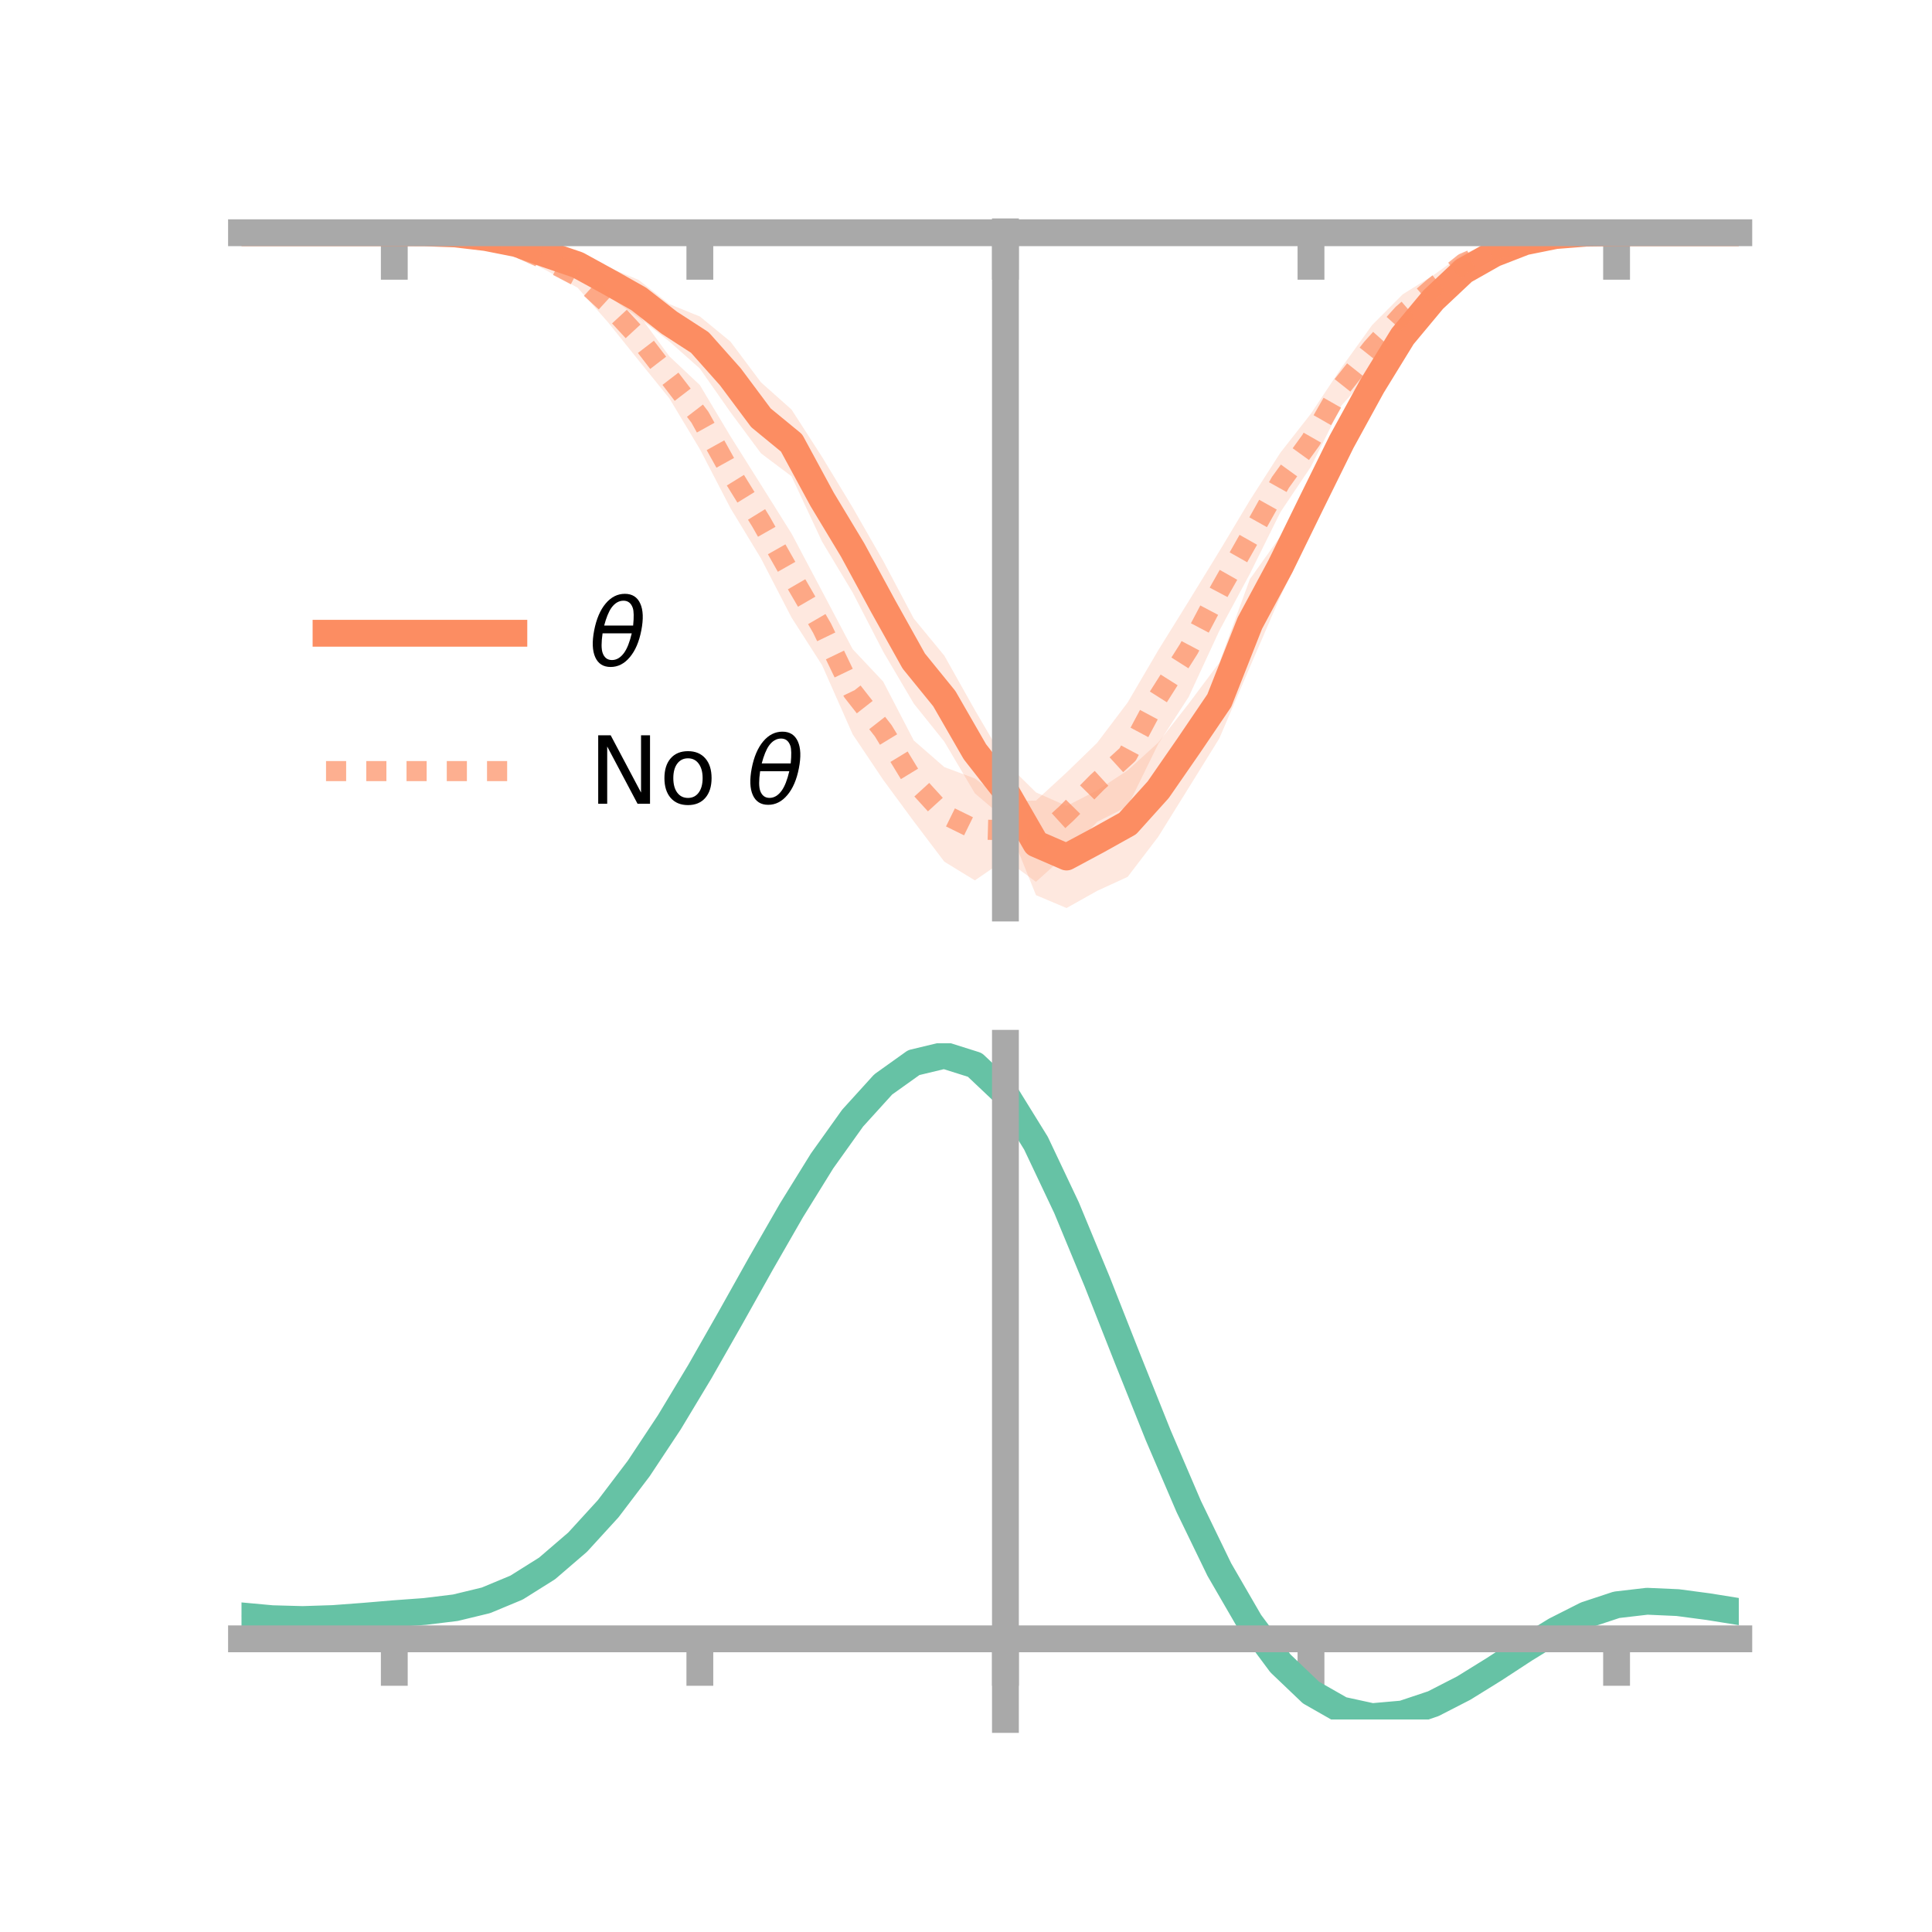 <?xml version="1.0" encoding="utf-8" standalone="no"?>
<!DOCTYPE svg PUBLIC "-//W3C//DTD SVG 1.1//EN"
  "http://www.w3.org/Graphics/SVG/1.1/DTD/svg11.dtd">
<!-- Created with matplotlib (https://matplotlib.org/) -->
<svg height="144pt" version="1.1" viewBox="0 0 144 144" width="144pt" xmlns="http://www.w3.org/2000/svg" xmlns:xlink="http://www.w3.org/1999/xlink">
 <defs>
  <style type="text/css">*{stroke-linecap:butt;stroke-linejoin:round;}</style>
 </defs>
 <g id="figure_1">
  <g id="patch_1">
   <path d="M 0 144 
L 144 144 
L 144 0 
L 0 0 
z
" style="fill:none;"/>
  </g>
  <g id="axes_1">
   <g id="patch_2">
    <path d="M 18 67.68 
L 129.6 67.68 
L 129.6 17.28 
L 18 17.28 
z
" style="fill:none;"/>
   </g>
   <g id="PolyCollection_1">
    <path clip-path="url(#p41a11826e5)" d="M 18 17.348 
L 18 17.348 
L 20.278 17.348 
L 22.555 17.348 
L 24.833 17.348 
L 27.11 17.348 
L 29.388 17.348 
L 31.665 17.31 
L 33.943 17.28 
L 36.22 17.381 
L 38.498 17.67 
L 40.776 18.323 
L 43.053 19.003 
L 45.331 19.923 
L 47.608 20.868 
L 49.886 22.663 
L 52.163 23.589 
L 54.441 25.457 
L 56.718 28.497 
L 58.996 30.524 
L 61.273 34.058 
L 63.551 37.827 
L 65.829 41.807 
L 68.106 46.1 
L 70.384 48.867 
L 72.661 52.921 
L 74.939 56.811 
L 77.216 59.06 
L 79.494 60.073 
L 81.771 58.912 
L 84.049 57.419 
L 86.327 55.349 
L 88.604 52.437 
L 90.882 49.39 
L 93.159 43.166 
L 95.437 39.965 
L 97.714 35.365 
L 99.992 31.023 
L 102.269 27.063 
L 104.547 23.881 
L 106.824 21.272 
L 109.102 19.4 
L 111.38 18.336 
L 113.657 17.681 
L 115.935 17.374 
L 118.212 17.319 
L 120.49 17.348 
L 122.767 17.348 
L 125.045 17.348 
L 127.322 17.348 
L 129.6 17.348 
L 129.6 17.348 
L 129.6 17.348 
L 127.322 17.348 
L 125.045 17.348 
L 122.767 17.348 
L 120.49 17.348 
L 118.212 17.441 
L 115.935 17.744 
L 113.657 18.356 
L 111.38 19.468 
L 109.102 20.981 
L 106.824 23.393 
L 104.547 26.254 
L 102.269 30.487 
L 99.992 34.835 
L 97.714 39.729 
L 95.437 44.446 
L 93.159 49.716 
L 90.882 55.035 
L 88.604 58.708 
L 86.327 62.37 
L 84.049 65.356 
L 81.771 66.402 
L 79.494 67.68 
L 77.216 66.719 
L 74.939 61.068 
L 72.661 59.132 
L 70.384 55.279 
L 68.106 52.439 
L 65.829 48.572 
L 63.551 44.161 
L 61.273 40.37 
L 58.996 35.5 
L 56.718 33.787 
L 54.441 30.722 
L 52.163 27.469 
L 49.886 25.447 
L 47.608 23.689 
L 45.331 22.065 
L 43.053 20.485 
L 40.776 19.608 
L 38.498 18.643 
L 36.22 18.033 
L 33.943 17.595 
L 31.665 17.403 
L 29.388 17.348 
L 27.11 17.348 
L 24.833 17.348 
L 22.555 17.348 
L 20.278 17.348 
L 18 17.348 
z
" style="fill:#fc8d62;fill-opacity:0.2;"/>
   </g>
   <g id="PolyCollection_2">
    <path clip-path="url(#p41a11826e5)" d="M 18 17.348 
L 18 17.348 
L 20.278 17.348 
L 22.555 17.348 
L 24.833 17.348 
L 27.11 17.348 
L 29.388 17.346 
L 31.665 17.272 
L 33.943 17.265 
L 36.22 17.324 
L 38.498 17.74 
L 40.776 18.639 
L 43.053 19.772 
L 45.331 21.344 
L 47.608 23.441 
L 49.886 26.554 
L 52.163 28.702 
L 54.441 32.514 
L 56.718 36.132 
L 58.996 39.767 
L 61.273 44.069 
L 63.551 48.383 
L 65.829 50.802 
L 68.106 55.189 
L 70.384 57.175 
L 72.661 58.022 
L 74.939 59.71 
L 77.216 59.673 
L 79.494 57.579 
L 81.771 55.37 
L 84.049 52.359 
L 86.327 48.47 
L 88.604 44.8 
L 90.882 41.086 
L 93.159 37.289 
L 95.437 33.735 
L 97.714 30.827 
L 99.992 27.394 
L 102.269 24.23 
L 104.547 21.939 
L 106.824 20.518 
L 109.102 18.896 
L 111.38 18.06 
L 113.657 17.627 
L 115.935 17.362 
L 118.212 17.29 
L 120.49 17.342 
L 122.767 17.348 
L 125.045 17.348 
L 127.322 17.348 
L 129.6 17.348 
L 129.6 17.348 
L 129.6 17.348 
L 127.322 17.348 
L 125.045 17.348 
L 122.767 17.348 
L 120.49 17.355 
L 118.212 17.471 
L 115.935 17.743 
L 113.657 18.352 
L 111.38 19.19 
L 109.102 20.328 
L 106.824 22.357 
L 104.547 24.88 
L 102.269 27.651 
L 99.992 30.22 
L 97.714 34.774 
L 95.437 38.168 
L 93.159 42.767 
L 90.882 47.011 
L 88.604 51.932 
L 86.327 55.45 
L 84.049 60.107 
L 81.771 61.256 
L 79.494 63.667 
L 77.216 65.727 
L 74.939 64.053 
L 72.661 65.62 
L 70.384 64.225 
L 68.106 61.218 
L 65.829 58.126 
L 63.551 54.729 
L 61.273 49.577 
L 58.996 46.028 
L 56.718 41.621 
L 54.441 37.867 
L 52.163 33.476 
L 49.886 29.685 
L 47.608 26.874 
L 45.331 24.037 
L 43.053 21.445 
L 40.776 20.186 
L 38.498 19.041 
L 36.22 18.126 
L 33.943 17.654 
L 31.665 17.436 
L 29.388 17.348 
L 27.11 17.348 
L 24.833 17.348 
L 22.555 17.348 
L 20.278 17.348 
L 18 17.348 
z
" style="fill:#fc8d62;fill-opacity:0.2;"/>
   </g>
   <g id="matplotlib.axis_1">
    <g id="xtick_1">
     <g id="line2d_1">
      <defs>
       <path d="M 0 0 
L 0 3.5 
" id="m27e2b99d4a" style="stroke:#a9a9a9;stroke-width:2;"/>
      </defs>
      <g>
       <use style="fill:#a9a9a9;stroke:#a9a9a9;stroke-width:2;" x="29.388" xlink:href="#m27e2b99d4a" y="17.348"/>
      </g>
     </g>
    </g>
    <g id="xtick_2">
     <g id="line2d_2">
      <g>
       <use style="fill:#a9a9a9;stroke:#a9a9a9;stroke-width:2;" x="52.163" xlink:href="#m27e2b99d4a" y="17.348"/>
      </g>
     </g>
    </g>
    <g id="xtick_3">
     <g id="line2d_3">
      <g>
       <use style="fill:#a9a9a9;stroke:#a9a9a9;stroke-width:2;" x="74.939" xlink:href="#m27e2b99d4a" y="17.348"/>
      </g>
     </g>
    </g>
    <g id="xtick_4">
     <g id="line2d_4">
      <g>
       <use style="fill:#a9a9a9;stroke:#a9a9a9;stroke-width:2;" x="97.714" xlink:href="#m27e2b99d4a" y="17.348"/>
      </g>
     </g>
    </g>
    <g id="xtick_5">
     <g id="line2d_5">
      <g>
       <use style="fill:#a9a9a9;stroke:#a9a9a9;stroke-width:2;" x="120.49" xlink:href="#m27e2b99d4a" y="17.348"/>
      </g>
     </g>
    </g>
   </g>
   <g id="matplotlib.axis_2"/>
   <g id="line2d_6">
    <path clip-path="url(#p41a11826e5)" d="M 18 17.348 
L 20.278 17.348 
L 22.555 17.348 
L 24.833 17.348 
L 27.11 17.348 
L 29.388 17.348 
L 31.665 17.356 
L 33.943 17.437 
L 36.22 17.707 
L 38.498 18.157 
L 40.776 18.965 
L 43.053 19.744 
L 45.331 20.994 
L 47.608 22.279 
L 49.886 24.055 
L 52.163 25.529 
L 54.441 28.09 
L 56.718 31.142 
L 58.996 33.012 
L 61.273 37.214 
L 63.551 40.994 
L 65.829 45.19 
L 68.106 49.269 
L 70.384 52.073 
L 72.661 56.027 
L 74.939 58.939 
L 77.216 62.889 
L 79.494 63.877 
L 81.771 62.657 
L 84.049 61.387 
L 86.327 58.86 
L 88.604 55.572 
L 90.882 52.213 
L 93.159 46.441 
L 95.437 42.205 
L 97.714 37.547 
L 99.992 32.929 
L 102.269 28.775 
L 104.547 25.067 
L 106.824 22.333 
L 109.102 20.191 
L 111.38 18.902 
L 113.657 18.018 
L 115.935 17.559 
L 118.212 17.38 
L 120.49 17.348 
L 122.767 17.348 
L 125.045 17.348 
L 127.322 17.348 
L 129.6 17.348 
" style="fill:none;stroke:#fc8d62;stroke-linecap:square;stroke-width:2;"/>
   </g>
   <g id="line2d_7">
    <path clip-path="url(#p41a11826e5)" d="M 18 17.348 
L 20.278 17.348 
L 22.555 17.348 
L 24.833 17.348 
L 27.11 17.348 
L 29.388 17.347 
L 31.665 17.354 
L 33.943 17.459 
L 36.22 17.725 
L 38.498 18.39 
L 40.776 19.413 
L 43.053 20.608 
L 45.331 22.69 
L 47.608 25.157 
L 49.886 28.119 
L 52.163 31.089 
L 54.441 35.191 
L 56.718 38.876 
L 58.996 42.898 
L 61.273 46.823 
L 63.551 51.556 
L 65.829 54.464 
L 68.106 58.203 
L 70.384 60.7 
L 72.661 61.821 
L 74.939 61.882 
L 77.216 62.7 
L 79.494 60.623 
L 81.771 58.313 
L 84.049 56.233 
L 86.327 51.96 
L 88.604 48.366 
L 90.882 44.049 
L 93.159 40.028 
L 95.437 35.952 
L 97.714 32.801 
L 99.992 28.807 
L 102.269 25.941 
L 104.547 23.409 
L 106.824 21.437 
L 109.102 19.612 
L 111.38 18.625 
L 113.657 17.99 
L 115.935 17.552 
L 118.212 17.381 
L 120.49 17.349 
L 122.767 17.348 
L 125.045 17.348 
L 127.322 17.348 
L 129.6 17.348 
" style="fill:none;stroke:#fc8d62;stroke-dasharray:1.5,1.5;stroke-dashoffset:0;stroke-opacity:0.7;stroke-width:1.5;"/>
   </g>
   <g id="patch_3">
    <path d="M 74.939 67.68 
L 74.939 17.28 
" style="fill:none;stroke:#a9a9a9;stroke-linecap:square;stroke-linejoin:miter;stroke-width:2;"/>
   </g>
   <g id="patch_4">
    <path d="M 129.6 67.68 
L 129.6 17.28 
" style="fill:none;"/>
   </g>
   <g id="patch_5">
    <path d="M 18 17.348 
L 129.6 17.348 
" style="fill:none;stroke:#a9a9a9;stroke-linecap:square;stroke-linejoin:miter;stroke-width:2;"/>
   </g>
   <g id="patch_6">
    <path d="M 18 17.28 
L 129.6 17.28 
" style="fill:none;"/>
   </g>
   <g id="legend_1">
    <g id="line2d_8">
     <path d="M 24.3 47.2 
L 38.3 47.2 
" style="fill:none;stroke:#fc8d62;stroke-linecap:square;stroke-width:2;"/>
    </g>
    <g id="line2d_9"/>
    <g id="text_1">
     <!-- $\theta$ -->
     <g transform="translate(43.9 49.65)scale(0.07 -0.07)">
      <defs>
       <path d="M 45.516 34.672 
L 14.453 34.672 
Q 12.359 20.062 14.5 13.875 
Q 17.188 6.25 24.469 6.25 
Q 31.781 6.25 37.359 13.922 
Q 42.234 20.656 45.516 34.672 
z
M 47.016 42.969 
Q 48.344 56.844 46.625 61.719 
Q 43.953 69.438 36.766 69.438 
Q 29.297 69.438 23.828 61.812 
Q 19.531 55.672 16.156 42.969 
z
M 38.188 76.766 
Q 49.906 76.766 54.594 66.406 
Q 59.281 56.109 55.719 37.844 
Q 52.203 19.625 43.453 9.281 
Q 34.766 -1.125 23.047 -1.125 
Q 11.281 -1.125 6.641 9.281 
Q 2 19.625 5.516 37.844 
Q 9.078 56.109 17.719 66.406 
Q 26.422 76.766 38.188 76.766 
z
" id="DejaVuSans-Oblique-952"/>
      </defs>
      <use transform="translate(0 0.234)" xlink:href="#DejaVuSans-Oblique-952"/>
     </g>
    </g>
    <g id="line2d_10">
     <path d="M 24.3 57.474 
L 38.3 57.474 
" style="fill:none;stroke:#fc8d62;stroke-dasharray:1.5,1.5;stroke-dashoffset:0;stroke-opacity:0.7;stroke-width:1.5;"/>
    </g>
    <g id="line2d_11"/>
    <g id="text_2">
     <!-- No $\theta$ -->
     <g transform="translate(43.9 59.924)scale(0.07 -0.07)">
      <defs>
       <path d="M 9.812 72.906 
L 23.094 72.906 
L 55.422 11.922 
L 55.422 72.906 
L 64.984 72.906 
L 64.984 0 
L 51.703 0 
L 19.391 60.984 
L 19.391 0 
L 9.812 0 
z
" id="DejaVuSans-78"/>
       <path d="M 30.609 48.391 
Q 23.391 48.391 19.188 42.75 
Q 14.984 37.109 14.984 27.297 
Q 14.984 17.484 19.156 11.844 
Q 23.344 6.203 30.609 6.203 
Q 37.797 6.203 41.984 11.859 
Q 46.188 17.531 46.188 27.297 
Q 46.188 37.016 41.984 42.703 
Q 37.797 48.391 30.609 48.391 
z
M 30.609 56 
Q 42.328 56 49.016 48.375 
Q 55.719 40.766 55.719 27.297 
Q 55.719 13.875 49.016 6.219 
Q 42.328 -1.422 30.609 -1.422 
Q 18.844 -1.422 12.172 6.219 
Q 5.516 13.875 5.516 27.297 
Q 5.516 40.766 12.172 48.375 
Q 18.844 56 30.609 56 
z
" id="DejaVuSans-111"/>
       <path id="DejaVuSans-32"/>
      </defs>
      <use transform="translate(0 0.234)" xlink:href="#DejaVuSans-78"/>
      <use transform="translate(74.805 0.234)" xlink:href="#DejaVuSans-111"/>
      <use transform="translate(135.986 0.234)" xlink:href="#DejaVuSans-32"/>
      <use transform="translate(167.773 0.234)" xlink:href="#DejaVuSans-Oblique-952"/>
     </g>
    </g>
   </g>
  </g>
  <g id="axes_2">
   <g id="patch_7">
    <path d="M 18 128.16 
L 129.6 128.16 
L 129.6 77.76 
L 18 77.76 
z
" style="fill:none;"/>
   </g>
   <g id="PolyCollection_3">
    <path clip-path="url(#p8882259eb6)" d="M 18 120.476 
L 18 120.401 
L 20.278 120.618 
L 22.555 120.681 
L 24.833 120.599 
L 27.11 120.419 
L 29.388 120.22 
L 31.665 120.048 
L 33.943 119.766 
L 36.22 119.209 
L 38.498 118.252 
L 40.776 116.802 
L 43.053 114.809 
L 45.331 112.264 
L 47.608 109.2 
L 49.886 105.684 
L 52.163 101.818 
L 54.441 97.73 
L 56.718 93.576 
L 58.996 89.53 
L 61.273 85.78 
L 63.551 82.526 
L 65.829 79.971 
L 68.106 78.317 
L 70.384 77.76 
L 72.661 78.491 
L 74.939 80.677 
L 77.216 84.409 
L 79.494 89.286 
L 81.771 94.861 
L 84.049 100.717 
L 86.327 106.489 
L 88.604 111.875 
L 90.882 116.643 
L 93.159 120.628 
L 95.437 123.733 
L 97.714 125.926 
L 99.992 127.235 
L 102.269 127.737 
L 104.547 127.545 
L 106.824 126.796 
L 109.102 125.646 
L 111.38 124.258 
L 113.657 122.795 
L 115.935 121.417 
L 118.212 120.279 
L 120.49 119.531 
L 122.767 119.269 
L 125.045 119.376 
L 127.322 119.689 
L 129.6 120.067 
L 129.6 120.167 
L 129.6 120.167 
L 127.322 119.814 
L 125.045 119.522 
L 122.767 119.427 
L 120.49 119.696 
L 118.212 120.455 
L 115.935 121.62 
L 113.657 123.04 
L 111.38 124.553 
L 109.102 125.989 
L 106.824 127.177 
L 104.547 127.952 
L 102.269 128.16 
L 99.992 127.67 
L 97.714 126.382 
L 95.437 124.232 
L 93.159 121.204 
L 90.882 117.33 
L 88.604 112.7 
L 86.327 107.471 
L 84.049 101.865 
L 81.771 96.173 
L 79.494 90.75 
L 77.216 86.005 
L 74.939 82.375 
L 72.661 80.252 
L 70.384 79.545 
L 68.106 80.085 
L 65.829 81.684 
L 63.551 84.147 
L 61.273 87.278 
L 58.996 90.879 
L 56.718 94.76 
L 54.441 98.738 
L 52.163 102.648 
L 49.886 106.344 
L 47.608 109.705 
L 45.331 112.637 
L 43.053 115.079 
L 40.776 117.002 
L 38.498 118.412 
L 36.22 119.35 
L 33.943 119.896 
L 31.665 120.17 
L 29.388 120.33 
L 27.11 120.514 
L 24.833 120.675 
L 22.555 120.741 
L 20.278 120.677 
L 18 120.476 
z
" style="fill:#66c2a5;fill-opacity:0.2;"/>
   </g>
   <g id="matplotlib.axis_3">
    <g id="xtick_6">
     <g id="line2d_12">
      <g>
       <use style="fill:#a9a9a9;stroke:#a9a9a9;stroke-width:2;" x="29.388" xlink:href="#m27e2b99d4a" y="122.147"/>
      </g>
     </g>
    </g>
    <g id="xtick_7">
     <g id="line2d_13">
      <g>
       <use style="fill:#a9a9a9;stroke:#a9a9a9;stroke-width:2;" x="52.163" xlink:href="#m27e2b99d4a" y="122.147"/>
      </g>
     </g>
    </g>
    <g id="xtick_8">
     <g id="line2d_14">
      <g>
       <use style="fill:#a9a9a9;stroke:#a9a9a9;stroke-width:2;" x="74.939" xlink:href="#m27e2b99d4a" y="122.147"/>
      </g>
     </g>
    </g>
    <g id="xtick_9">
     <g id="line2d_15">
      <g>
       <use style="fill:#a9a9a9;stroke:#a9a9a9;stroke-width:2;" x="97.714" xlink:href="#m27e2b99d4a" y="122.147"/>
      </g>
     </g>
    </g>
    <g id="xtick_10">
     <g id="line2d_16">
      <g>
       <use style="fill:#a9a9a9;stroke:#a9a9a9;stroke-width:2;" x="120.49" xlink:href="#m27e2b99d4a" y="122.147"/>
      </g>
     </g>
    </g>
   </g>
   <g id="matplotlib.axis_4"/>
   <g id="line2d_17">
    <path clip-path="url(#p8882259eb6)" d="M 18 120.439 
L 20.278 120.648 
L 22.555 120.711 
L 24.833 120.637 
L 27.11 120.467 
L 29.388 120.275 
L 31.665 120.109 
L 33.943 119.831 
L 36.22 119.28 
L 38.498 118.332 
L 40.776 116.902 
L 43.053 114.944 
L 45.331 112.451 
L 47.608 109.452 
L 49.886 106.014 
L 52.163 102.233 
L 54.441 98.234 
L 56.718 94.168 
L 58.996 90.204 
L 61.273 86.529 
L 63.551 83.337 
L 65.829 80.827 
L 68.106 79.201 
L 70.384 78.653 
L 72.661 79.371 
L 74.939 81.526 
L 77.216 85.207 
L 79.494 90.018 
L 81.771 95.517 
L 84.049 101.291 
L 86.327 106.98 
L 88.604 112.288 
L 90.882 116.987 
L 93.159 120.916 
L 95.437 123.982 
L 97.714 126.154 
L 99.992 127.453 
L 102.269 127.949 
L 104.547 127.748 
L 106.824 126.987 
L 109.102 125.818 
L 111.38 124.406 
L 113.657 122.918 
L 115.935 121.519 
L 118.212 120.367 
L 120.49 119.613 
L 122.767 119.348 
L 125.045 119.449 
L 127.322 119.751 
L 129.6 120.117 
" style="fill:none;stroke:#66c2a5;stroke-linecap:square;stroke-width:2;"/>
   </g>
   <g id="patch_8">
    <path d="M 74.939 128.16 
L 74.939 77.76 
" style="fill:none;stroke:#a9a9a9;stroke-linecap:square;stroke-linejoin:miter;stroke-width:2;"/>
   </g>
   <g id="patch_9">
    <path d="M 129.6 128.16 
L 129.6 77.76 
" style="fill:none;"/>
   </g>
   <g id="patch_10">
    <path d="M 18 122.147 
L 129.6 122.147 
" style="fill:none;stroke:#a9a9a9;stroke-linecap:square;stroke-linejoin:miter;stroke-width:2;"/>
   </g>
   <g id="patch_11">
    <path d="M 18 77.76 
L 129.6 77.76 
" style="fill:none;"/>
   </g>
  </g>
 </g>
 <defs>
  <clipPath id="p41a11826e5">
   <rect height="50.4" width="111.6" x="18" y="17.28"/>
  </clipPath>
  <clipPath id="p8882259eb6">
   <rect height="50.4" width="111.6" x="18" y="77.76"/>
  </clipPath>
 </defs>
</svg>
